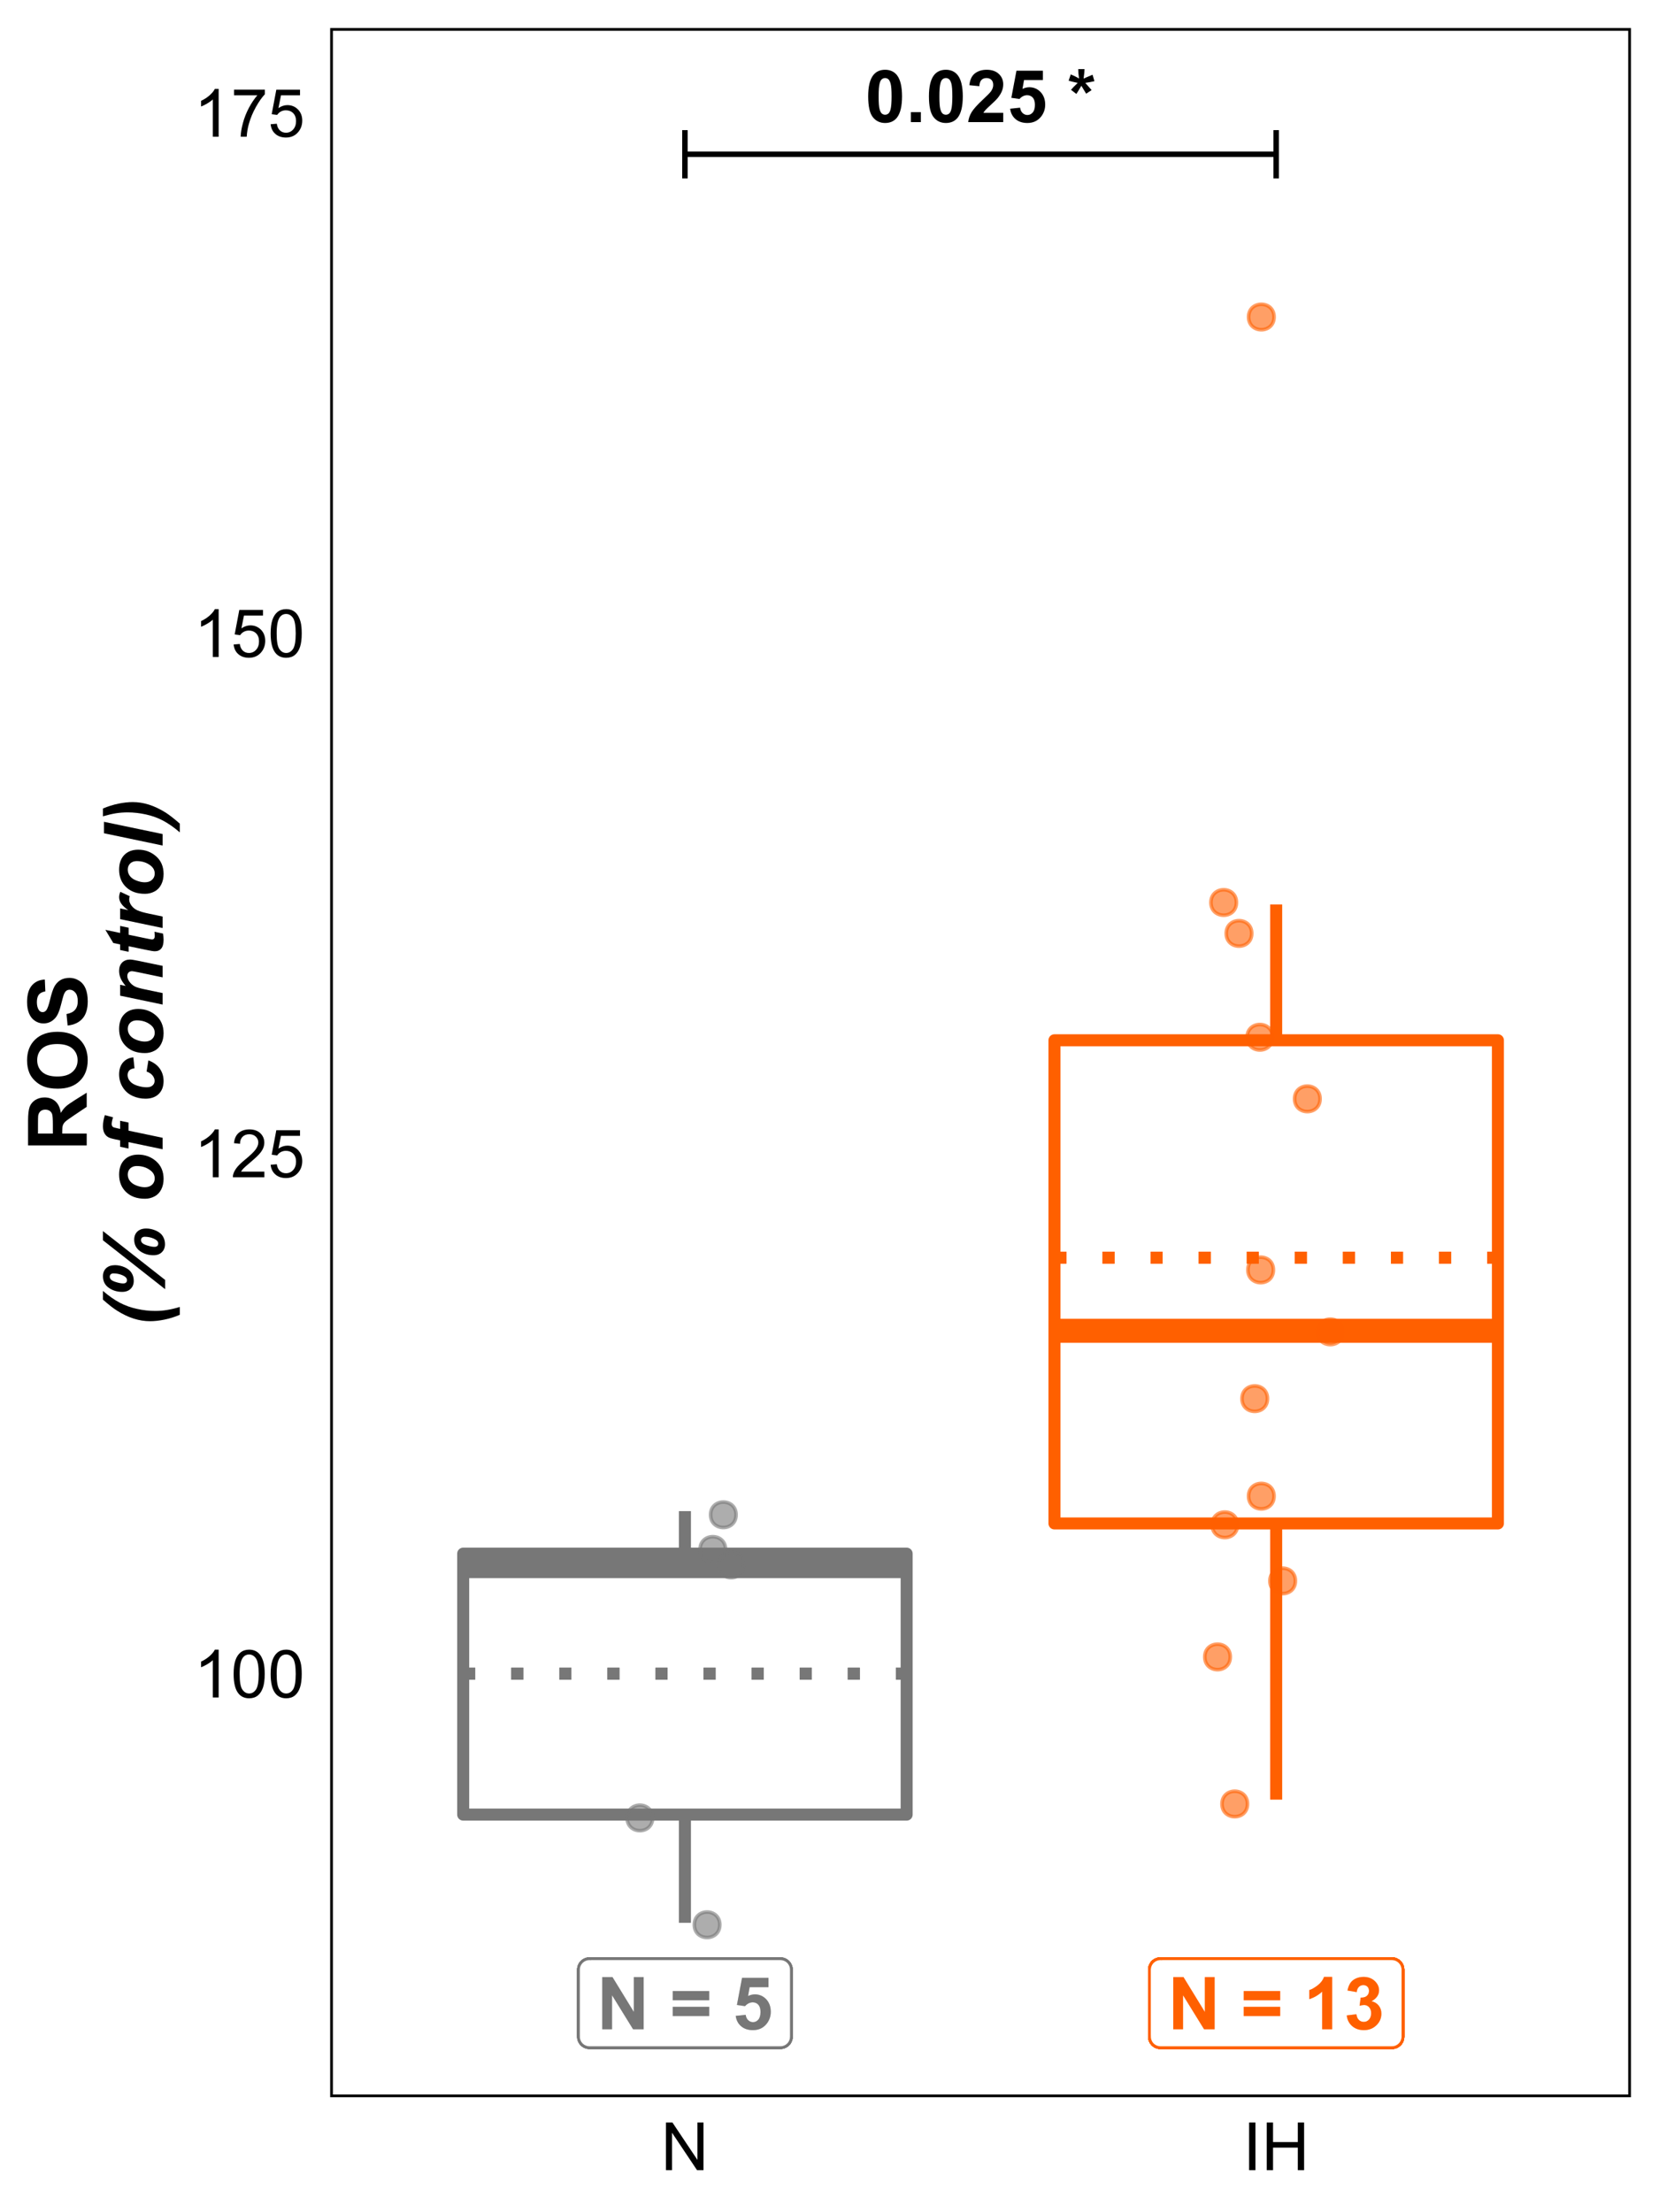 <?xml version="1.0" encoding="UTF-8"?>
<svg xmlns="http://www.w3.org/2000/svg" xmlns:xlink="http://www.w3.org/1999/xlink" width="324pt" height="432pt" viewBox="0 0 324 432" version="1.1">
<defs>
<g>
<symbol overflow="visible" id="glyph0-0">
<path style="stroke:none;" d="M 1.777 0 L 1.777 -8.891 L 8.891 -8.891 L 8.891 0 Z M 2 -0.223 L 8.668 -0.223 L 8.668 -8.668 L 2 -8.668 Z M 2 -0.223 "/>
</symbol>
<symbol overflow="visible" id="glyph0-1">
<path style="stroke:none;" d="M 3.902 -10.227 C 4.887 -10.223 5.656 -9.871 6.219 -9.168 C 6.875 -8.332 7.207 -6.949 7.211 -5.023 C 7.207 -3.094 6.875 -1.711 6.211 -0.867 C 5.656 -0.176 4.887 0.168 3.902 0.172 C 2.91 0.168 2.109 -0.207 1.508 -0.969 C 0.898 -1.727 0.598 -3.086 0.598 -5.043 C 0.598 -6.957 0.93 -8.336 1.598 -9.184 C 2.148 -9.875 2.918 -10.223 3.902 -10.227 Z M 3.902 -8.605 C 3.668 -8.602 3.457 -8.527 3.27 -8.379 C 3.082 -8.23 2.938 -7.961 2.84 -7.57 C 2.703 -7.066 2.637 -6.215 2.641 -5.023 C 2.637 -3.824 2.695 -3.004 2.82 -2.559 C 2.938 -2.109 3.09 -1.812 3.273 -1.668 C 3.457 -1.516 3.668 -1.441 3.902 -1.445 C 4.137 -1.441 4.348 -1.516 4.535 -1.668 C 4.719 -1.816 4.859 -2.086 4.965 -2.48 C 5.098 -2.977 5.168 -3.824 5.168 -5.023 C 5.168 -6.215 5.105 -7.035 4.988 -7.484 C 4.863 -7.93 4.711 -8.23 4.531 -8.379 C 4.344 -8.527 4.137 -8.602 3.902 -8.605 Z M 3.902 -8.605 "/>
</symbol>
<symbol overflow="visible" id="glyph0-2">
<path style="stroke:none;" d="M 1.02 0 L 1.02 -1.953 L 2.973 -1.953 L 2.973 0 Z M 1.02 0 "/>
</symbol>
<symbol overflow="visible" id="glyph0-3">
<path style="stroke:none;" d="M 7.195 -1.812 L 7.195 0 L 0.355 0 C 0.426 -0.684 0.648 -1.332 1.02 -1.945 C 1.391 -2.559 2.121 -3.371 3.215 -4.391 C 4.094 -5.207 4.633 -5.766 4.836 -6.059 C 5.102 -6.457 5.238 -6.855 5.238 -7.254 C 5.238 -7.688 5.121 -8.02 4.887 -8.254 C 4.652 -8.484 4.328 -8.602 3.918 -8.605 C 3.508 -8.602 3.184 -8.48 2.945 -8.238 C 2.703 -7.992 2.562 -7.582 2.527 -7.016 L 0.582 -7.211 C 0.695 -8.281 1.059 -9.051 1.672 -9.523 C 2.281 -9.988 3.047 -10.223 3.965 -10.227 C 4.969 -10.223 5.758 -9.953 6.332 -9.414 C 6.906 -8.871 7.195 -8.195 7.195 -7.391 C 7.195 -6.93 7.113 -6.496 6.949 -6.082 C 6.785 -5.668 6.523 -5.23 6.168 -4.777 C 5.93 -4.473 5.504 -4.043 4.887 -3.48 C 4.27 -2.914 3.879 -2.539 3.719 -2.355 C 3.551 -2.168 3.418 -1.984 3.32 -1.812 Z M 7.195 -1.812 "/>
</symbol>
<symbol overflow="visible" id="glyph0-4">
<path style="stroke:none;" d="M 0.633 -2.617 L 2.578 -2.82 C 2.633 -2.375 2.797 -2.027 3.07 -1.773 C 3.344 -1.516 3.656 -1.387 4.016 -1.391 C 4.418 -1.387 4.762 -1.555 5.047 -1.887 C 5.328 -2.215 5.473 -2.711 5.473 -3.383 C 5.473 -4.004 5.332 -4.473 5.051 -4.789 C 4.77 -5.098 4.406 -5.254 3.961 -5.258 C 3.398 -5.254 2.895 -5.008 2.453 -4.516 L 0.867 -4.746 L 1.867 -10.043 L 7.031 -10.043 L 7.031 -8.219 L 3.348 -8.219 L 3.043 -6.488 C 3.473 -6.703 3.918 -6.812 4.375 -6.816 C 5.238 -6.812 5.973 -6.5 6.578 -5.871 C 7.176 -5.238 7.477 -4.418 7.48 -3.418 C 7.477 -2.574 7.234 -1.828 6.754 -1.176 C 6.086 -0.277 5.168 0.168 3.996 0.172 C 3.055 0.168 2.285 -0.078 1.695 -0.582 C 1.098 -1.082 0.746 -1.762 0.633 -2.617 Z M 0.633 -2.617 "/>
</symbol>
<symbol overflow="visible" id="glyph0-5">
<path style="stroke:none;" d=""/>
</symbol>
<symbol overflow="visible" id="glyph0-6">
<path style="stroke:none;" d="M 1.703 -5.5 L 0.652 -6.312 C 0.98 -6.688 1.328 -7.047 1.695 -7.391 C 1.836 -7.523 1.926 -7.613 1.965 -7.656 C 1.848 -7.672 1.52 -7.746 0.973 -7.883 C 0.578 -7.977 0.316 -8.051 0.195 -8.098 L 0.605 -9.32 C 1.207 -9.074 1.75 -8.805 2.23 -8.508 C 2.117 -9.262 2.062 -9.875 2.062 -10.355 L 3.301 -10.355 C 3.297 -10.016 3.234 -9.398 3.113 -8.496 C 3.199 -8.531 3.398 -8.621 3.711 -8.766 C 4.125 -8.953 4.512 -9.113 4.863 -9.254 L 5.23 -7.996 C 4.715 -7.875 4.121 -7.762 3.445 -7.656 L 4.277 -6.719 C 4.441 -6.527 4.574 -6.371 4.676 -6.25 L 3.613 -5.551 L 2.676 -7.098 C 2.391 -6.594 2.066 -6.062 1.703 -5.5 Z M 1.703 -5.5 "/>
</symbol>
<symbol overflow="visible" id="glyph0-7">
<path style="stroke:none;" d="M 1.055 0 L 1.055 -10.184 L 3.055 -10.184 L 7.223 -3.383 L 7.223 -10.184 L 9.133 -10.184 L 9.133 0 L 7.07 0 L 2.965 -6.641 L 2.965 0 Z M 1.055 0 "/>
</symbol>
<symbol overflow="visible" id="glyph0-8">
<path style="stroke:none;" d="M 0.59 -5.668 L 0.59 -7.461 L 7.711 -7.461 L 7.711 -5.668 Z M 0.59 -2.586 L 0.59 -4.383 L 7.711 -4.383 L 7.711 -2.586 Z M 0.59 -2.586 "/>
</symbol>
<symbol overflow="visible" id="glyph0-9">
<path style="stroke:none;" d="M 5.598 0 L 3.648 0 L 3.648 -7.355 C 2.934 -6.684 2.094 -6.191 1.125 -5.875 L 1.125 -7.648 C 1.633 -7.812 2.184 -8.129 2.785 -8.594 C 3.379 -9.059 3.789 -9.602 4.016 -10.227 L 5.598 -10.227 Z M 5.598 0 "/>
</symbol>
<symbol overflow="visible" id="glyph0-10">
<path style="stroke:none;" d="M 0.535 -2.703 L 2.426 -2.93 C 2.484 -2.445 2.645 -2.074 2.91 -1.824 C 3.172 -1.566 3.492 -1.441 3.871 -1.445 C 4.27 -1.441 4.609 -1.594 4.887 -1.902 C 5.16 -2.207 5.297 -2.621 5.301 -3.141 C 5.297 -3.629 5.164 -4.016 4.902 -4.305 C 4.637 -4.59 4.316 -4.734 3.938 -4.738 C 3.688 -4.734 3.387 -4.684 3.043 -4.59 L 3.258 -6.184 C 3.785 -6.164 4.188 -6.277 4.465 -6.523 C 4.742 -6.766 4.879 -7.09 4.883 -7.496 C 4.879 -7.832 4.777 -8.105 4.578 -8.312 C 4.371 -8.516 4.102 -8.617 3.766 -8.621 C 3.43 -8.617 3.145 -8.504 2.91 -8.273 C 2.672 -8.039 2.527 -7.699 2.48 -7.258 L 0.68 -7.566 C 0.805 -8.176 0.992 -8.668 1.246 -9.039 C 1.496 -9.406 1.848 -9.695 2.301 -9.91 C 2.75 -10.117 3.258 -10.223 3.82 -10.227 C 4.777 -10.223 5.543 -9.918 6.125 -9.309 C 6.602 -8.805 6.844 -8.238 6.844 -7.613 C 6.844 -6.715 6.352 -6.004 5.375 -5.473 C 5.953 -5.348 6.422 -5.066 6.773 -4.633 C 7.125 -4.195 7.301 -3.668 7.301 -3.055 C 7.301 -2.156 6.973 -1.395 6.32 -0.77 C 5.668 -0.141 4.855 0.168 3.883 0.172 C 2.957 0.168 2.191 -0.094 1.59 -0.621 C 0.98 -1.152 0.629 -1.844 0.535 -2.703 Z M 0.535 -2.703 "/>
</symbol>
<symbol overflow="visible" id="glyph1-0">
<path style="stroke:none;" d="M 1.625 0 L 1.625 -8.125 L 8.125 -8.125 L 8.125 0 Z M 1.828 -0.203 L 7.922 -0.203 L 7.922 -7.922 L 1.828 -7.922 Z M 1.828 -0.203 "/>
</symbol>
<symbol overflow="visible" id="glyph1-1">
<path style="stroke:none;" d="M 4.844 0 L 3.699 0 L 3.699 -7.281 C 3.422 -7.016 3.062 -6.754 2.617 -6.492 C 2.168 -6.23 1.766 -6.031 1.414 -5.902 L 1.414 -7.008 C 2.051 -7.305 2.609 -7.668 3.09 -8.098 C 3.566 -8.527 3.906 -8.941 4.105 -9.344 L 4.844 -9.344 Z M 4.844 0 "/>
</symbol>
<symbol overflow="visible" id="glyph1-2">
<path style="stroke:none;" d="M 0.539 -4.59 C 0.539 -5.684 0.652 -6.57 0.879 -7.242 C 1.105 -7.914 1.441 -8.43 1.887 -8.797 C 2.332 -9.156 2.895 -9.34 3.574 -9.344 C 4.074 -9.34 4.512 -9.238 4.887 -9.043 C 5.262 -8.84 5.57 -8.551 5.82 -8.172 C 6.062 -7.793 6.258 -7.332 6.398 -6.789 C 6.539 -6.242 6.609 -5.508 6.609 -4.59 C 6.609 -3.496 6.496 -2.617 6.27 -1.945 C 6.043 -1.273 5.707 -0.754 5.262 -0.387 C 4.816 -0.023 4.254 0.156 3.574 0.16 C 2.676 0.156 1.969 -0.16 1.461 -0.805 C 0.844 -1.578 0.539 -2.84 0.539 -4.59 Z M 1.715 -4.59 C 1.711 -3.059 1.891 -2.043 2.25 -1.539 C 2.605 -1.031 3.047 -0.777 3.574 -0.781 C 4.098 -0.777 4.535 -1.031 4.895 -1.543 C 5.25 -2.047 5.43 -3.062 5.434 -4.59 C 5.43 -6.117 5.25 -7.137 4.895 -7.641 C 4.535 -8.145 4.094 -8.395 3.562 -8.398 C 3.035 -8.395 2.613 -8.172 2.305 -7.73 C 1.906 -7.16 1.711 -6.113 1.715 -4.59 Z M 1.715 -4.59 "/>
</symbol>
<symbol overflow="visible" id="glyph1-3">
<path style="stroke:none;" d="M 6.543 -1.098 L 6.543 0 L 0.395 0 C 0.383 -0.273 0.43 -0.535 0.527 -0.793 C 0.684 -1.207 0.934 -1.621 1.277 -2.031 C 1.621 -2.434 2.117 -2.902 2.773 -3.441 C 3.781 -4.266 4.465 -4.922 4.824 -5.41 C 5.176 -5.891 5.355 -6.352 5.359 -6.785 C 5.355 -7.238 5.191 -7.617 4.871 -7.93 C 4.543 -8.238 4.121 -8.395 3.605 -8.398 C 3.051 -8.395 2.613 -8.23 2.285 -7.902 C 1.953 -7.57 1.785 -7.113 1.785 -6.531 L 0.609 -6.652 C 0.688 -7.523 0.988 -8.191 1.516 -8.652 C 2.039 -9.109 2.746 -9.34 3.633 -9.344 C 4.523 -9.34 5.227 -9.094 5.75 -8.602 C 6.266 -8.105 6.527 -7.492 6.531 -6.762 C 6.527 -6.387 6.449 -6.02 6.301 -5.66 C 6.145 -5.301 5.895 -4.922 5.543 -4.523 C 5.191 -4.125 4.602 -3.578 3.781 -2.887 C 3.094 -2.309 2.656 -1.918 2.461 -1.715 C 2.266 -1.508 2.105 -1.301 1.98 -1.098 Z M 6.543 -1.098 "/>
</symbol>
<symbol overflow="visible" id="glyph1-4">
<path style="stroke:none;" d="M 0.539 -2.438 L 1.738 -2.539 C 1.824 -1.953 2.031 -1.516 2.355 -1.223 C 2.68 -0.926 3.07 -0.777 3.531 -0.781 C 4.078 -0.777 4.543 -0.984 4.926 -1.402 C 5.305 -1.812 5.496 -2.363 5.496 -3.055 C 5.496 -3.703 5.312 -4.219 4.945 -4.594 C 4.578 -4.969 4.098 -5.156 3.512 -5.16 C 3.137 -5.156 2.805 -5.074 2.512 -4.91 C 2.215 -4.742 1.984 -4.523 1.816 -4.258 L 0.742 -4.398 L 1.645 -9.18 L 6.273 -9.18 L 6.273 -8.086 L 2.559 -8.086 L 2.055 -5.586 C 2.613 -5.973 3.199 -6.168 3.816 -6.172 C 4.625 -6.168 5.312 -5.887 5.871 -5.324 C 6.43 -4.758 6.707 -4.035 6.711 -3.156 C 6.707 -2.309 6.461 -1.582 5.973 -0.973 C 5.371 -0.219 4.559 0.156 3.531 0.16 C 2.68 0.156 1.988 -0.078 1.453 -0.551 C 0.918 -1.023 0.613 -1.652 0.539 -2.438 Z M 0.539 -2.438 "/>
</symbol>
<symbol overflow="visible" id="glyph1-5">
<path style="stroke:none;" d="M 0.617 -8.086 L 0.617 -9.184 L 6.641 -9.184 L 6.641 -8.297 C 6.043 -7.664 5.457 -6.824 4.875 -5.781 C 4.293 -4.734 3.844 -3.66 3.531 -2.559 C 3.301 -1.777 3.152 -0.926 3.09 0 L 1.918 0 C 1.926 -0.73 2.07 -1.613 2.348 -2.652 C 2.621 -3.688 3.016 -4.688 3.531 -5.652 C 4.043 -6.613 4.59 -7.426 5.172 -8.086 Z M 0.617 -8.086 "/>
</symbol>
<symbol overflow="visible" id="glyph1-6">
<path style="stroke:none;" d="M 0.992 0 L 0.992 -9.305 L 2.254 -9.305 L 7.141 -2 L 7.141 -9.305 L 8.32 -9.305 L 8.32 0 L 7.059 0 L 2.172 -7.312 L 2.172 0 Z M 0.992 0 "/>
</symbol>
<symbol overflow="visible" id="glyph1-7">
<path style="stroke:none;" d="M 1.211 0 L 1.211 -9.305 L 2.445 -9.305 L 2.445 0 Z M 1.211 0 "/>
</symbol>
<symbol overflow="visible" id="glyph1-8">
<path style="stroke:none;" d="M 1.039 0 L 1.039 -9.305 L 2.273 -9.305 L 2.273 -5.484 L 7.109 -5.484 L 7.109 -9.305 L 8.34 -9.305 L 8.34 0 L 7.109 0 L 7.109 -4.387 L 2.273 -4.387 L 2.273 0 Z M 1.039 0 "/>
</symbol>
<symbol overflow="visible" id="glyph2-0">
<path style="stroke:none;" d="M 0 -2 L -10 -2 L -10 -10 L 0 -10 Z M -0.25 -2.25 L -0.25 -9.75 L -9.75 -9.75 L -9.75 -2.25 Z M -0.25 -2.25 "/>
</symbol>
<symbol overflow="visible" id="glyph2-1">
<path style="stroke:none;" d="M 0 -1.172 L -11.453 -1.172 L -11.453 -6.039 C -11.449 -7.262 -11.348 -8.152 -11.145 -8.707 C -10.938 -9.262 -10.57 -9.703 -10.047 -10.039 C -9.52 -10.367 -8.918 -10.535 -8.242 -10.539 C -7.379 -10.535 -6.668 -10.281 -6.113 -9.781 C -5.551 -9.273 -5.199 -8.52 -5.055 -7.516 C -4.762 -8.012 -4.441 -8.426 -4.094 -8.754 C -3.742 -9.078 -3.121 -9.516 -2.234 -10.07 L 0 -11.469 L 0 -8.703 L -2.492 -7.031 C -3.379 -6.438 -3.941 -6.031 -4.176 -5.812 C -4.406 -5.594 -4.566 -5.359 -4.652 -5.117 C -4.738 -4.867 -4.781 -4.48 -4.781 -3.953 L -4.781 -3.484 L 0 -3.484 Z M -6.609 -3.484 L -6.609 -5.195 C -6.609 -6.301 -6.656 -6.992 -6.75 -7.273 C -6.844 -7.547 -7.004 -7.766 -7.234 -7.922 C -7.461 -8.078 -7.746 -8.156 -8.094 -8.156 C -8.477 -8.156 -8.789 -8.051 -9.027 -7.848 C -9.262 -7.637 -9.41 -7.348 -9.477 -6.977 C -9.5 -6.785 -9.516 -6.223 -9.516 -5.289 L -9.516 -3.484 Z M -6.609 -3.484 "/>
</symbol>
<symbol overflow="visible" id="glyph2-2">
<path style="stroke:none;" d="M -5.656 -0.695 C -6.82 -0.691 -7.801 -0.867 -8.594 -1.219 C -9.176 -1.477 -9.699 -1.832 -10.164 -2.285 C -10.625 -2.734 -10.969 -3.227 -11.195 -3.766 C -11.496 -4.477 -11.648 -5.301 -11.648 -6.234 C -11.648 -7.922 -11.125 -9.27 -10.078 -10.285 C -9.031 -11.293 -7.574 -11.801 -5.711 -11.805 C -3.859 -11.801 -2.414 -11.297 -1.371 -10.297 C -0.328 -9.289 0.191 -7.945 0.195 -6.266 C 0.191 -4.559 -0.324 -3.207 -1.363 -2.203 C -2.398 -1.195 -3.828 -0.691 -5.656 -0.695 Z M -5.734 -3.078 C -4.434 -3.074 -3.449 -3.375 -2.785 -3.977 C -2.113 -4.574 -1.781 -5.336 -1.781 -6.258 C -1.781 -7.18 -2.113 -7.934 -2.777 -8.527 C -3.441 -9.113 -4.438 -9.41 -5.766 -9.414 C -7.078 -9.41 -8.055 -9.121 -8.703 -8.551 C -9.344 -7.973 -9.668 -7.211 -9.672 -6.258 C -9.668 -5.305 -9.34 -4.535 -8.691 -3.953 C -8.035 -3.367 -7.051 -3.074 -5.734 -3.078 Z M -5.734 -3.078 "/>
</symbol>
<symbol overflow="visible" id="glyph2-3">
<path style="stroke:none;" d="M -3.727 -0.578 L -3.945 -2.828 C -3.188 -2.961 -2.633 -3.234 -2.281 -3.652 C -1.922 -4.062 -1.746 -4.621 -1.75 -5.328 C -1.746 -6.07 -1.902 -6.633 -2.223 -7.012 C -2.535 -7.387 -2.906 -7.574 -3.328 -7.578 C -3.598 -7.574 -3.828 -7.496 -4.02 -7.34 C -4.207 -7.18 -4.371 -6.902 -4.516 -6.508 C -4.605 -6.234 -4.773 -5.617 -5.016 -4.656 C -5.32 -3.414 -5.695 -2.543 -6.148 -2.047 C -6.773 -1.34 -7.543 -0.988 -8.453 -0.992 C -9.035 -0.988 -9.582 -1.156 -10.09 -1.488 C -10.598 -1.816 -10.984 -2.293 -11.25 -2.918 C -11.516 -3.539 -11.648 -4.289 -11.648 -5.172 C -11.648 -6.605 -11.332 -7.688 -10.703 -8.418 C -10.07 -9.141 -9.23 -9.523 -8.18 -9.562 L -8.078 -7.25 C -8.664 -7.148 -9.086 -6.938 -9.348 -6.613 C -9.602 -6.285 -9.73 -5.797 -9.734 -5.148 C -9.73 -4.473 -9.594 -3.945 -9.32 -3.57 C -9.141 -3.32 -8.902 -3.199 -8.609 -3.203 C -8.336 -3.199 -8.105 -3.312 -7.914 -3.547 C -7.668 -3.836 -7.414 -4.547 -7.148 -5.672 C -6.883 -6.797 -6.605 -7.629 -6.324 -8.168 C -6.035 -8.707 -5.648 -9.129 -5.16 -9.434 C -4.664 -9.738 -4.055 -9.891 -3.336 -9.891 C -2.676 -9.891 -2.062 -9.707 -1.492 -9.344 C -0.918 -8.977 -0.492 -8.461 -0.215 -7.797 C 0.062 -7.129 0.199 -6.297 0.203 -5.305 C 0.199 -3.852 -0.133 -2.742 -0.801 -1.969 C -1.469 -1.191 -2.445 -0.727 -3.727 -0.578 Z M -3.727 -0.578 "/>
</symbol>
<symbol overflow="visible" id="glyph3-0">
<path style="stroke:none;" d="M 0 -2 L -10 -2 L -10 -10 L 0 -10 Z M -0.25 -2.25 L -0.25 -9.75 L -9.75 -9.75 L -9.75 -2.25 Z M -0.25 -2.25 "/>
</symbol>
<symbol overflow="visible" id="glyph3-1">
<path style="stroke:none;" d="M 3.367 -3.836 L 3.367 -2.312 C 2.371 -1.883 1.363 -1.566 0.348 -1.363 C -0.672 -1.156 -1.602 -1.055 -2.453 -1.055 C -3.512 -1.055 -4.578 -1.223 -5.652 -1.566 C -6.719 -1.902 -7.809 -2.426 -8.922 -3.133 C -9.629 -3.574 -10.539 -4.285 -11.648 -5.266 L -11.648 -6.969 C -10.48 -5.969 -9.383 -5.203 -8.359 -4.668 C -7.332 -4.125 -6.215 -3.723 -5.008 -3.461 C -3.797 -3.191 -2.613 -3.059 -1.461 -3.062 C -0.676 -3.059 0.082 -3.117 0.82 -3.238 C 1.559 -3.352 2.406 -3.551 3.367 -3.836 Z M 3.367 -3.836 "/>
</symbol>
<symbol overflow="visible" id="glyph3-2">
<path style="stroke:none;" d="M -7.898 -1.453 C -8.891 -1.453 -9.762 -1.719 -10.52 -2.258 C -11.27 -2.789 -11.648 -3.539 -11.648 -4.508 C -11.648 -5.16 -11.438 -5.688 -11.023 -6.082 C -10.602 -6.473 -10.023 -6.668 -9.281 -6.672 C -8.664 -6.668 -8.047 -6.535 -7.43 -6.27 C -6.809 -6 -6.352 -5.633 -6.066 -5.172 C -5.773 -4.707 -5.629 -4.188 -5.633 -3.617 C -5.629 -2.969 -5.832 -2.449 -6.242 -2.051 C -6.645 -1.652 -7.199 -1.453 -7.898 -1.453 Z M -7.719 -3.102 C -7.449 -3.098 -7.258 -3.156 -7.137 -3.273 C -7.012 -3.387 -6.949 -3.543 -6.953 -3.742 C -6.949 -4.113 -7.23 -4.426 -7.801 -4.684 C -8.363 -4.934 -8.961 -5.062 -9.594 -5.062 C -9.82 -5.062 -10 -5 -10.129 -4.883 C -10.254 -4.758 -10.316 -4.602 -10.32 -4.414 C -10.316 -4.191 -10.227 -3.996 -10.051 -3.824 C -9.867 -3.648 -9.516 -3.484 -8.996 -3.332 C -8.469 -3.176 -8.043 -3.098 -7.719 -3.102 Z M 0.492 -3.789 L 0.492 -1.984 L -11.648 -11.531 L -11.648 -13.328 Z M -1.789 -8.609 C -2.781 -8.605 -3.656 -8.875 -4.414 -9.414 C -5.164 -9.949 -5.543 -10.699 -5.547 -11.664 C -5.543 -12.316 -5.336 -12.84 -4.922 -13.238 C -4.504 -13.629 -3.922 -13.828 -3.18 -13.828 C -2.562 -13.828 -1.945 -13.691 -1.324 -13.426 C -0.699 -13.152 -0.246 -12.789 0.039 -12.328 C 0.324 -11.863 0.469 -11.344 0.469 -10.773 C 0.469 -10.125 0.266 -9.602 -0.141 -9.207 C -0.547 -8.805 -1.094 -8.605 -1.789 -8.609 Z M -1.617 -10.25 C -1.352 -10.246 -1.156 -10.305 -1.035 -10.422 C -0.91 -10.535 -0.848 -10.695 -0.852 -10.898 C -0.848 -11.273 -1.129 -11.586 -1.695 -11.84 C -2.254 -12.09 -2.852 -12.215 -3.484 -12.219 C -3.715 -12.215 -3.895 -12.156 -4.027 -12.039 C -4.152 -11.918 -4.219 -11.762 -4.219 -11.57 C -4.219 -11.348 -4.129 -11.152 -3.949 -10.98 C -3.77 -10.805 -3.418 -10.637 -2.895 -10.484 C -2.371 -10.324 -1.945 -10.246 -1.617 -10.25 Z M -1.617 -10.25 "/>
</symbol>
<symbol overflow="visible" id="glyph3-3">
<path style="stroke:none;" d="M -3.445 -0.969 C -4.98 -0.965 -6.203 -1.398 -7.121 -2.27 C -8.031 -3.133 -8.488 -4.273 -8.492 -5.688 C -8.488 -6.91 -8.152 -7.867 -7.48 -8.555 C -6.805 -9.242 -5.898 -9.586 -4.758 -9.586 C -3.414 -9.586 -2.25 -9.156 -1.273 -8.297 C -0.293 -7.438 0.191 -6.285 0.195 -4.844 C 0.191 -4.059 0.039 -3.367 -0.273 -2.766 C -0.582 -2.16 -1.023 -1.707 -1.602 -1.414 C -2.172 -1.113 -2.789 -0.965 -3.445 -0.969 Z M -5.047 -7.359 C -5.574 -7.359 -6 -7.203 -6.324 -6.895 C -6.641 -6.582 -6.801 -6.184 -6.805 -5.695 C -6.801 -5.211 -6.652 -4.781 -6.355 -4.406 C -6.055 -4.031 -5.621 -3.738 -5.051 -3.531 C -4.48 -3.32 -3.953 -3.215 -3.477 -3.219 C -2.879 -3.215 -2.41 -3.379 -2.062 -3.703 C -1.711 -4.023 -1.535 -4.43 -1.539 -4.922 C -1.535 -5.535 -1.797 -6.051 -2.328 -6.469 C -3.07 -7.062 -3.977 -7.359 -5.047 -7.359 Z M -5.047 -7.359 "/>
</symbol>
<symbol overflow="visible" id="glyph3-4">
<path style="stroke:none;" d="M -8.297 -6.422 L -6.656 -6.078 L -6.656 -4.492 L 0 -3.102 L 0 -0.859 L -6.656 -2.25 L -6.656 -1 L -8.297 -1.344 L -8.297 -2.594 L -9.148 -2.773 C -9.844 -2.914 -10.316 -3.055 -10.562 -3.188 C -10.895 -3.363 -11.16 -3.625 -11.355 -3.98 C -11.551 -4.328 -11.648 -4.789 -11.648 -5.359 C -11.648 -6.043 -11.523 -6.766 -11.273 -7.531 L -9.672 -7.094 C -9.852 -6.555 -9.941 -6.121 -9.945 -5.789 C -9.941 -5.531 -9.863 -5.34 -9.703 -5.219 C -9.598 -5.133 -9.324 -5.047 -8.883 -4.961 L -8.297 -4.836 Z M -8.297 -6.422 "/>
</symbol>
<symbol overflow="visible" id="glyph3-5">
<path style="stroke:none;" d="M -3.125 -6.266 L -2.773 -8.445 C -1.801 -8.082 -1.066 -7.551 -0.562 -6.852 C -0.059 -6.145 0.191 -5.332 0.195 -4.406 C 0.191 -3.348 -0.121 -2.508 -0.75 -1.891 C -1.379 -1.27 -2.246 -0.961 -3.352 -0.961 C -4.25 -0.961 -5.102 -1.148 -5.906 -1.523 C -6.707 -1.898 -7.336 -2.461 -7.801 -3.219 C -8.258 -3.969 -8.488 -4.797 -8.492 -5.703 C -8.488 -6.68 -8.234 -7.461 -7.727 -8.047 C -7.215 -8.625 -6.543 -8.953 -5.711 -9.031 L -5.484 -6.898 C -5.945 -6.844 -6.285 -6.703 -6.508 -6.473 C -6.723 -6.238 -6.832 -5.934 -6.836 -5.562 C -6.832 -5.125 -6.672 -4.723 -6.352 -4.352 C -6.027 -3.973 -5.543 -3.684 -4.902 -3.488 C -4.258 -3.285 -3.656 -3.188 -3.094 -3.188 C -2.602 -3.188 -2.223 -3.305 -1.961 -3.547 C -1.691 -3.781 -1.559 -4.082 -1.562 -4.445 C -1.559 -4.801 -1.688 -5.148 -1.953 -5.484 C -2.211 -5.816 -2.602 -6.074 -3.125 -6.266 Z M -3.125 -6.266 "/>
</symbol>
<symbol overflow="visible" id="glyph3-6">
<path style="stroke:none;" d="M -8.297 -2.406 L -8.297 -4.531 L -7.219 -4.312 C -7.676 -4.844 -8 -5.34 -8.199 -5.801 C -8.391 -6.262 -8.488 -6.746 -8.492 -7.258 C -8.488 -7.938 -8.293 -8.477 -7.906 -8.871 C -7.512 -9.262 -6.996 -9.457 -6.352 -9.461 C -6.059 -9.457 -5.504 -9.371 -4.695 -9.203 L 0 -8.227 L 0 -5.984 L -4.711 -6.969 C -5.414 -7.109 -5.832 -7.184 -5.969 -7.188 C -6.254 -7.184 -6.48 -7.098 -6.645 -6.934 C -6.809 -6.762 -6.891 -6.527 -6.891 -6.227 C -6.891 -5.895 -6.75 -5.531 -6.477 -5.133 C -6.195 -4.73 -5.832 -4.414 -5.383 -4.188 C -5.059 -4.02 -4.398 -3.832 -3.406 -3.625 L 0 -2.914 L 0 -0.672 Z M -8.297 -2.406 "/>
</symbol>
<symbol overflow="visible" id="glyph3-7">
<path style="stroke:none;" d="M -6.633 -1.203 L -8.297 -1.547 L -8.297 -2.641 L -9.625 -2.914 L -11.172 -5.484 L -8.297 -4.883 L -8.297 -6.25 L -6.633 -5.906 L -6.633 -4.531 L -3.156 -3.805 C -2.523 -3.672 -2.164 -3.609 -2.078 -3.609 C -1.902 -3.609 -1.77 -3.664 -1.676 -3.773 C -1.578 -3.883 -1.527 -4.078 -1.531 -4.367 C -1.527 -4.461 -1.547 -4.711 -1.586 -5.109 L 0.078 -4.758 C 0.152 -4.371 0.191 -3.973 0.195 -3.57 C 0.191 -2.773 0.043 -2.199 -0.262 -1.844 C -0.562 -1.48 -0.984 -1.301 -1.531 -1.305 C -1.781 -1.301 -2.371 -1.398 -3.297 -1.594 L -6.633 -2.289 Z M -6.633 -1.203 "/>
</symbol>
<symbol overflow="visible" id="glyph3-8">
<path style="stroke:none;" d="M -8.297 -2.25 L -8.297 -4.344 L -6.688 -4.008 C -7.887 -4.789 -8.488 -5.633 -8.492 -6.547 C -8.488 -6.867 -8.41 -7.215 -8.25 -7.586 L -6.414 -6.727 C -6.484 -6.523 -6.52 -6.305 -6.523 -6.078 C -6.52 -5.688 -6.375 -5.297 -6.086 -4.902 C -5.793 -4.5 -5.402 -4.188 -4.918 -3.969 C -4.426 -3.742 -3.656 -3.523 -2.602 -3.305 L 0 -2.758 L 0 -0.516 Z M -8.297 -2.25 "/>
</symbol>
<symbol overflow="visible" id="glyph3-9">
<path style="stroke:none;" d="M 0 -0.625 L -11.453 -3.023 L -11.453 -5.258 L 0 -2.867 Z M 0 -0.625 "/>
</symbol>
<symbol overflow="visible" id="glyph3-10">
<path style="stroke:none;" d="M -11.648 -1.883 L -11.648 -3.406 C -10.656 -3.828 -9.648 -4.145 -8.633 -4.355 C -7.609 -4.559 -6.68 -4.664 -5.836 -4.664 C -4.773 -4.664 -3.707 -4.492 -2.637 -4.152 C -1.566 -3.809 -0.477 -3.285 0.641 -2.586 C 1.344 -2.133 2.254 -1.422 3.367 -0.453 L 3.367 1.25 C 2.199 0.258 1.105 -0.504 0.086 -1.043 C -0.934 -1.582 -2.047 -1.984 -3.262 -2.25 C -4.469 -2.516 -5.656 -2.648 -6.82 -2.648 C -7.605 -2.648 -8.367 -2.59 -9.105 -2.477 C -9.84 -2.359 -10.688 -2.16 -11.648 -1.883 Z M -11.648 -1.883 "/>
</symbol>
</g>
<clipPath id="clip1">
  <path d="M 64.48 5.48 L 318.52 5.48 L 318.52 409.547 L 64.48 409.547 Z M 64.48 5.48 "/>
</clipPath>
</defs>
<g id="surface441">
<rect x="0" y="0" width="324" height="432" style="fill:rgb(100%,100%,100%);fill-opacity:1;stroke:none;"/>
<path style="fill:none;stroke-width:2.347;stroke-linecap:butt;stroke-linejoin:round;stroke:rgb(46.667%,46.667%,46.667%);stroke-opacity:1;stroke-miterlimit:10;" d="M 133.766 303.395 L 133.766 295.094 "/>
<path style="fill:none;stroke-width:2.347;stroke-linecap:butt;stroke-linejoin:round;stroke:rgb(46.667%,46.667%,46.667%);stroke-opacity:1;stroke-miterlimit:10;" d="M 133.766 354.355 L 133.766 375.484 "/>
<path style="fill-rule:nonzero;fill:rgb(100%,100%,100%);fill-opacity:1;stroke-width:2.347;stroke-linecap:round;stroke-linejoin:round;stroke:rgb(46.667%,46.667%,46.667%);stroke-opacity:1;stroke-miterlimit:10;" d="M 90.461 303.395 L 90.461 354.355 L 177.066 354.355 L 177.066 303.395 Z M 90.461 303.395 "/>
<path style="fill:none;stroke-width:4.695;stroke-linecap:butt;stroke-linejoin:round;stroke:rgb(46.667%,46.667%,46.667%);stroke-opacity:1;stroke-miterlimit:10;" d="M 90.461 305.824 L 177.066 305.824 "/>
<path style="fill:none;stroke-width:2.347;stroke-linecap:butt;stroke-linejoin:round;stroke:rgb(100%,37.647%,0%);stroke-opacity:1;stroke-miterlimit:10;" d="M 249.238 203.145 L 249.238 176.617 "/>
<path style="fill:none;stroke-width:2.347;stroke-linecap:butt;stroke-linejoin:round;stroke:rgb(100%,37.647%,0%);stroke-opacity:1;stroke-miterlimit:10;" d="M 249.238 297.496 L 249.238 351.434 "/>
<path style="fill-rule:nonzero;fill:rgb(100%,100%,100%);fill-opacity:1;stroke-width:2.347;stroke-linecap:round;stroke-linejoin:round;stroke:rgb(100%,37.647%,0%);stroke-opacity:1;stroke-miterlimit:10;" d="M 205.934 203.145 L 205.934 297.496 L 292.539 297.496 L 292.539 203.145 Z M 205.934 203.145 "/>
<path style="fill:none;stroke-width:4.695;stroke-linecap:butt;stroke-linejoin:round;stroke:rgb(100%,37.647%,0%);stroke-opacity:1;stroke-miterlimit:10;" d="M 205.934 259.879 L 292.539 259.879 "/>
<path style="fill:none;stroke-width:2.347;stroke-linecap:butt;stroke-linejoin:round;stroke:rgb(46.667%,46.667%,46.667%);stroke-opacity:1;stroke-dasharray:2.347,7.042;stroke-miterlimit:10;" d="M 90.461 326.832 L 177.066 326.832 "/>
<path style="fill:none;stroke-width:2.347;stroke-linecap:butt;stroke-linejoin:round;stroke:rgb(46.667%,46.667%,46.667%);stroke-opacity:1;stroke-dasharray:2.347,7.042;stroke-miterlimit:10;" d="M 133.766 326.832 L 133.766 326.832 "/>
<path style="fill:none;stroke-width:2.347;stroke-linecap:butt;stroke-linejoin:round;stroke:rgb(46.667%,46.667%,46.667%);stroke-opacity:1;stroke-dasharray:2.347,7.042;stroke-miterlimit:10;" d="M 90.461 326.832 L 177.066 326.832 "/>
<path style="fill:none;stroke-width:2.347;stroke-linecap:butt;stroke-linejoin:round;stroke:rgb(100%,37.647%,0%);stroke-opacity:1;stroke-dasharray:2.347,7.042;stroke-miterlimit:10;" d="M 205.934 245.598 L 292.539 245.598 "/>
<path style="fill:none;stroke-width:2.347;stroke-linecap:butt;stroke-linejoin:round;stroke:rgb(100%,37.647%,0%);stroke-opacity:1;stroke-dasharray:2.347,7.042;stroke-miterlimit:10;" d="M 249.238 245.598 L 249.238 245.598 "/>
<path style="fill:none;stroke-width:2.347;stroke-linecap:butt;stroke-linejoin:round;stroke:rgb(100%,37.647%,0%);stroke-opacity:1;stroke-dasharray:2.347,7.042;stroke-miterlimit:10;" d="M 205.934 245.598 L 292.539 245.598 "/>
<path style="fill-rule:nonzero;fill:rgb(46.667%,46.667%,46.667%);fill-opacity:0.6;stroke-width:0.709;stroke-linecap:round;stroke-linejoin:round;stroke:rgb(46.667%,46.667%,46.667%);stroke-opacity:0.6;stroke-miterlimit:10;" d="M 141.699 302.57 C 141.699 305.887 136.723 305.887 136.723 302.57 C 136.723 299.254 141.699 299.254 141.699 302.57 "/>
<path style="fill-rule:nonzero;fill:rgb(46.667%,46.667%,46.667%);fill-opacity:0.6;stroke-width:0.709;stroke-linecap:round;stroke-linejoin:round;stroke:rgb(46.667%,46.667%,46.667%);stroke-opacity:0.6;stroke-miterlimit:10;" d="M 140.578 375.867 C 140.578 379.184 135.602 379.184 135.602 375.867 C 135.602 372.551 140.578 372.551 140.578 375.867 "/>
<path style="fill-rule:nonzero;fill:rgb(46.667%,46.667%,46.667%);fill-opacity:0.6;stroke-width:0.709;stroke-linecap:round;stroke-linejoin:round;stroke:rgb(46.667%,46.667%,46.667%);stroke-opacity:0.6;stroke-miterlimit:10;" d="M 127.453 355 C 127.453 358.32 122.477 358.32 122.477 355 C 122.477 351.684 127.453 351.684 127.453 355 "/>
<path style="fill-rule:nonzero;fill:rgb(46.667%,46.667%,46.667%);fill-opacity:0.6;stroke-width:0.709;stroke-linecap:round;stroke-linejoin:round;stroke:rgb(46.667%,46.667%,46.667%);stroke-opacity:0.6;stroke-miterlimit:10;" d="M 143.754 295.805 C 143.754 299.121 138.777 299.121 138.777 295.805 C 138.777 292.488 143.754 292.488 143.754 295.805 "/>
<path style="fill-rule:nonzero;fill:rgb(46.667%,46.667%,46.667%);fill-opacity:0.6;stroke-width:0.709;stroke-linecap:round;stroke-linejoin:round;stroke:rgb(46.667%,46.667%,46.667%);stroke-opacity:0.6;stroke-miterlimit:10;" d="M 145.273 305.602 C 145.273 308.918 140.297 308.918 140.297 305.602 C 140.297 302.281 145.273 302.281 145.273 305.602 "/>
<path style="fill-rule:nonzero;fill:rgb(100%,37.647%,0%);fill-opacity:0.6;stroke-width:0.709;stroke-linecap:round;stroke-linejoin:round;stroke:rgb(100%,37.647%,0%);stroke-opacity:0.6;stroke-miterlimit:10;" d="M 240.27 323.562 C 240.27 326.879 235.293 326.879 235.293 323.562 C 235.293 320.242 240.27 320.242 240.27 323.562 "/>
<path style="fill-rule:nonzero;fill:rgb(100%,37.647%,0%);fill-opacity:0.6;stroke-width:0.709;stroke-linecap:round;stroke-linejoin:round;stroke:rgb(100%,37.647%,0%);stroke-opacity:0.6;stroke-miterlimit:10;" d="M 247.535 273.129 C 247.535 276.445 242.559 276.445 242.559 273.129 C 242.559 269.809 247.535 269.809 247.535 273.129 "/>
<path style="fill-rule:nonzero;fill:rgb(100%,37.647%,0%);fill-opacity:0.6;stroke-width:0.709;stroke-linecap:round;stroke-linejoin:round;stroke:rgb(100%,37.647%,0%);stroke-opacity:0.6;stroke-miterlimit:10;" d="M 243.633 352.273 C 243.633 355.594 238.656 355.594 238.656 352.273 C 238.656 348.957 243.633 348.957 243.633 352.273 "/>
<path style="fill-rule:nonzero;fill:rgb(100%,37.647%,0%);fill-opacity:0.6;stroke-width:0.709;stroke-linecap:round;stroke-linejoin:round;stroke:rgb(100%,37.647%,0%);stroke-opacity:0.6;stroke-miterlimit:10;" d="M 241.695 297.762 C 241.695 301.082 236.719 301.082 236.719 297.762 C 236.719 294.445 241.695 294.445 241.695 297.762 "/>
<path style="fill-rule:nonzero;fill:rgb(100%,37.647%,0%);fill-opacity:0.6;stroke-width:0.709;stroke-linecap:round;stroke-linejoin:round;stroke:rgb(100%,37.647%,0%);stroke-opacity:0.6;stroke-miterlimit:10;" d="M 241.469 176.238 C 241.469 179.559 236.492 179.559 236.492 176.238 C 236.492 172.922 241.469 172.922 241.469 176.238 "/>
<path style="fill-rule:nonzero;fill:rgb(100%,37.647%,0%);fill-opacity:0.6;stroke-width:0.709;stroke-linecap:round;stroke-linejoin:round;stroke:rgb(100%,37.647%,0%);stroke-opacity:0.6;stroke-miterlimit:10;" d="M 252.988 308.719 C 252.988 312.039 248.012 312.039 248.012 308.719 C 248.012 305.402 252.988 305.402 252.988 308.719 "/>
<path style="fill-rule:nonzero;fill:rgb(100%,37.647%,0%);fill-opacity:0.6;stroke-width:0.709;stroke-linecap:round;stroke-linejoin:round;stroke:rgb(100%,37.647%,0%);stroke-opacity:0.6;stroke-miterlimit:10;" d="M 248.82 292.168 C 248.82 295.484 243.844 295.484 243.844 292.168 C 243.844 288.852 248.82 288.852 248.82 292.168 "/>
<path style="fill-rule:nonzero;fill:rgb(100%,37.647%,0%);fill-opacity:0.6;stroke-width:0.709;stroke-linecap:round;stroke-linejoin:round;stroke:rgb(100%,37.647%,0%);stroke-opacity:0.6;stroke-miterlimit:10;" d="M 248.691 247.984 C 248.691 251.305 243.715 251.305 243.715 247.984 C 243.715 244.668 248.691 244.668 248.691 247.984 "/>
<path style="fill-rule:nonzero;fill:rgb(100%,37.647%,0%);fill-opacity:0.6;stroke-width:0.709;stroke-linecap:round;stroke-linejoin:round;stroke:rgb(100%,37.647%,0%);stroke-opacity:0.6;stroke-miterlimit:10;" d="M 257.809 214.582 C 257.809 217.902 252.832 217.902 252.832 214.582 C 252.832 211.266 257.809 211.266 257.809 214.582 "/>
<path style="fill-rule:nonzero;fill:rgb(100%,37.647%,0%);fill-opacity:0.6;stroke-width:0.709;stroke-linecap:round;stroke-linejoin:round;stroke:rgb(100%,37.647%,0%);stroke-opacity:0.6;stroke-miterlimit:10;" d="M 248.539 202.551 C 248.539 205.871 243.562 205.871 243.562 202.551 C 243.562 199.234 248.539 199.234 248.539 202.551 "/>
<path style="fill-rule:nonzero;fill:rgb(100%,37.647%,0%);fill-opacity:0.6;stroke-width:0.709;stroke-linecap:round;stroke-linejoin:round;stroke:rgb(100%,37.647%,0%);stroke-opacity:0.6;stroke-miterlimit:10;" d="M 244.461 182.277 C 244.461 185.594 239.484 185.594 239.484 182.277 C 239.484 178.957 244.461 178.957 244.461 182.277 "/>
<path style="fill-rule:nonzero;fill:rgb(100%,37.647%,0%);fill-opacity:0.6;stroke-width:0.709;stroke-linecap:round;stroke-linejoin:round;stroke:rgb(100%,37.647%,0%);stroke-opacity:0.6;stroke-miterlimit:10;" d="M 248.824 61.902 C 248.824 65.219 243.848 65.219 243.848 61.902 C 243.848 58.586 248.824 58.586 248.824 61.902 "/>
<path style="fill-rule:nonzero;fill:rgb(100%,37.647%,0%);fill-opacity:0.6;stroke-width:0.709;stroke-linecap:round;stroke-linejoin:round;stroke:rgb(100%,37.647%,0%);stroke-opacity:0.6;stroke-miterlimit:10;" d="M 262.293 260.086 C 262.293 263.402 257.316 263.402 257.316 260.086 C 257.316 256.77 262.293 256.77 262.293 260.086 "/>
<path style="fill:none;stroke-width:1.067;stroke-linecap:butt;stroke-linejoin:round;stroke:rgb(0%,0%,0%);stroke-opacity:1;stroke-miterlimit:10;" d="M 249.238 34.836 L 249.238 25.414 "/>
<path style="fill:none;stroke-width:1.067;stroke-linecap:butt;stroke-linejoin:round;stroke:rgb(0%,0%,0%);stroke-opacity:1;stroke-miterlimit:10;" d="M 249.238 30.125 L 133.766 30.125 "/>
<path style="fill:none;stroke-width:1.067;stroke-linecap:butt;stroke-linejoin:round;stroke:rgb(0%,0%,0%);stroke-opacity:1;stroke-miterlimit:10;" d="M 133.766 34.836 L 133.766 25.414 "/>
<g style="fill:rgb(0%,0%,0%);fill-opacity:1;">
  <use xlink:href="#glyph0-1" x="168.957" y="23.848"/>
  <use xlink:href="#glyph0-2" x="176.869" y="23.848"/>
  <use xlink:href="#glyph0-1" x="180.822" y="23.848"/>
  <use xlink:href="#glyph0-3" x="188.734" y="23.848"/>
  <use xlink:href="#glyph0-4" x="196.646" y="23.848"/>
  <use xlink:href="#glyph0-5" x="204.558" y="23.848"/>
  <use xlink:href="#glyph0-6" x="208.51" y="23.848"/>
</g>
<path style="fill-rule:nonzero;fill:rgb(100%,100%,100%);fill-opacity:0.698;stroke-width:0.533;stroke-linecap:round;stroke-linejoin:round;stroke:rgb(46.667%,46.667%,46.667%);stroke-opacity:1;stroke-miterlimit:10;" d="M 115.125 399.871 L 152.402 399.871 L 152.316 399.871 L 152.664 399.855 L 153.004 399.789 L 153.332 399.664 L 153.633 399.488 L 153.902 399.27 L 154.133 399.012 L 154.316 398.715 L 154.453 398.398 L 154.535 398.059 L 154.562 397.711 L 154.562 384.648 L 154.535 384.301 L 154.453 383.965 L 154.316 383.645 L 154.133 383.352 L 153.902 383.09 L 153.633 382.871 L 153.332 382.699 L 153.004 382.574 L 152.664 382.504 L 152.402 382.488 L 115.125 382.488 L 115.387 382.504 L 115.039 382.492 L 114.691 382.531 L 114.359 382.629 L 114.047 382.777 L 113.758 382.977 L 113.508 383.215 L 113.301 383.496 L 113.137 383.801 L 113.027 384.133 L 112.973 384.477 L 112.965 384.648 L 112.965 397.711 L 112.973 397.539 L 112.973 397.887 L 113.027 398.23 L 113.137 398.559 L 113.301 398.867 L 113.508 399.145 L 113.758 399.387 L 114.047 399.582 L 114.359 399.73 L 114.691 399.828 L 115.039 399.871 Z M 115.125 399.871 "/>
<g style="fill:rgb(46.667%,46.667%,46.667%);fill-opacity:1;">
  <use xlink:href="#glyph0-7" x="116.566" y="396.273"/>
  <use xlink:href="#glyph0-5" x="126.84" y="396.273"/>
  <use xlink:href="#glyph0-8" x="130.793" y="396.273"/>
  <use xlink:href="#glyph0-5" x="139.101" y="396.273"/>
  <use xlink:href="#glyph0-4" x="143.053" y="396.273"/>
</g>
<path style="fill-rule:nonzero;fill:rgb(100%,100%,100%);fill-opacity:0.698;stroke-width:0.533;stroke-linecap:round;stroke-linejoin:round;stroke:rgb(46.667%,46.667%,46.667%);stroke-opacity:1;stroke-miterlimit:10;" d="M 115.125 399.871 L 152.402 399.871 L 152.316 399.871 L 152.664 399.855 L 153.004 399.789 L 153.332 399.664 L 153.633 399.488 L 153.902 399.27 L 154.133 399.012 L 154.316 398.715 L 154.453 398.398 L 154.535 398.059 L 154.562 397.711 L 154.562 384.648 L 154.535 384.301 L 154.453 383.965 L 154.316 383.645 L 154.133 383.352 L 153.902 383.09 L 153.633 382.871 L 153.332 382.699 L 153.004 382.574 L 152.664 382.504 L 152.402 382.488 L 115.125 382.488 L 115.387 382.504 L 115.039 382.492 L 114.691 382.531 L 114.359 382.629 L 114.047 382.777 L 113.758 382.977 L 113.508 383.215 L 113.301 383.496 L 113.137 383.801 L 113.027 384.133 L 112.973 384.477 L 112.965 384.648 L 112.965 397.711 L 112.973 397.539 L 112.973 397.887 L 113.027 398.23 L 113.137 398.559 L 113.301 398.867 L 113.508 399.145 L 113.758 399.387 L 114.047 399.582 L 114.359 399.73 L 114.691 399.828 L 115.039 399.871 Z M 115.125 399.871 "/>
<g style="fill:rgb(46.667%,46.667%,46.667%);fill-opacity:1;">
  <use xlink:href="#glyph0-7" x="116.566" y="396.273"/>
  <use xlink:href="#glyph0-5" x="126.84" y="396.273"/>
  <use xlink:href="#glyph0-8" x="130.793" y="396.273"/>
  <use xlink:href="#glyph0-5" x="139.101" y="396.273"/>
  <use xlink:href="#glyph0-4" x="143.053" y="396.273"/>
</g>
<path style="fill-rule:nonzero;fill:rgb(100%,100%,100%);fill-opacity:0.698;stroke-width:0.533;stroke-linecap:round;stroke-linejoin:round;stroke:rgb(46.667%,46.667%,46.667%);stroke-opacity:1;stroke-miterlimit:10;" d="M 115.125 399.871 L 152.402 399.871 L 152.316 399.871 L 152.664 399.855 L 153.004 399.789 L 153.332 399.664 L 153.633 399.488 L 153.902 399.27 L 154.133 399.012 L 154.316 398.715 L 154.453 398.398 L 154.535 398.059 L 154.562 397.711 L 154.562 384.648 L 154.535 384.301 L 154.453 383.965 L 154.316 383.645 L 154.133 383.352 L 153.902 383.09 L 153.633 382.871 L 153.332 382.699 L 153.004 382.574 L 152.664 382.504 L 152.402 382.488 L 115.125 382.488 L 115.387 382.504 L 115.039 382.492 L 114.691 382.531 L 114.359 382.629 L 114.047 382.777 L 113.758 382.977 L 113.508 383.215 L 113.301 383.496 L 113.137 383.801 L 113.027 384.133 L 112.973 384.477 L 112.965 384.648 L 112.965 397.711 L 112.973 397.539 L 112.973 397.887 L 113.027 398.23 L 113.137 398.559 L 113.301 398.867 L 113.508 399.145 L 113.758 399.387 L 114.047 399.582 L 114.359 399.73 L 114.691 399.828 L 115.039 399.871 Z M 115.125 399.871 "/>
<g style="fill:rgb(46.667%,46.667%,46.667%);fill-opacity:1;">
  <use xlink:href="#glyph0-7" x="116.566" y="396.273"/>
  <use xlink:href="#glyph0-5" x="126.84" y="396.273"/>
  <use xlink:href="#glyph0-8" x="130.793" y="396.273"/>
  <use xlink:href="#glyph0-5" x="139.101" y="396.273"/>
  <use xlink:href="#glyph0-4" x="143.053" y="396.273"/>
</g>
<path style="fill-rule:nonzero;fill:rgb(100%,100%,100%);fill-opacity:0.698;stroke-width:0.533;stroke-linecap:round;stroke-linejoin:round;stroke:rgb(46.667%,46.667%,46.667%);stroke-opacity:1;stroke-miterlimit:10;" d="M 115.125 399.871 L 152.402 399.871 L 152.316 399.871 L 152.664 399.855 L 153.004 399.789 L 153.332 399.664 L 153.633 399.488 L 153.902 399.27 L 154.133 399.012 L 154.316 398.715 L 154.453 398.398 L 154.535 398.059 L 154.562 397.711 L 154.562 384.648 L 154.535 384.301 L 154.453 383.965 L 154.316 383.645 L 154.133 383.352 L 153.902 383.09 L 153.633 382.871 L 153.332 382.699 L 153.004 382.574 L 152.664 382.504 L 152.402 382.488 L 115.125 382.488 L 115.387 382.504 L 115.039 382.492 L 114.691 382.531 L 114.359 382.629 L 114.047 382.777 L 113.758 382.977 L 113.508 383.215 L 113.301 383.496 L 113.137 383.801 L 113.027 384.133 L 112.973 384.477 L 112.965 384.648 L 112.965 397.711 L 112.973 397.539 L 112.973 397.887 L 113.027 398.23 L 113.137 398.559 L 113.301 398.867 L 113.508 399.145 L 113.758 399.387 L 114.047 399.582 L 114.359 399.73 L 114.691 399.828 L 115.039 399.871 Z M 115.125 399.871 "/>
<g style="fill:rgb(46.667%,46.667%,46.667%);fill-opacity:1;">
  <use xlink:href="#glyph0-7" x="116.566" y="396.273"/>
  <use xlink:href="#glyph0-5" x="126.84" y="396.273"/>
  <use xlink:href="#glyph0-8" x="130.793" y="396.273"/>
  <use xlink:href="#glyph0-5" x="139.101" y="396.273"/>
  <use xlink:href="#glyph0-4" x="143.053" y="396.273"/>
</g>
<path style="fill-rule:nonzero;fill:rgb(100%,100%,100%);fill-opacity:0.698;stroke-width:0.533;stroke-linecap:round;stroke-linejoin:round;stroke:rgb(46.667%,46.667%,46.667%);stroke-opacity:1;stroke-miterlimit:10;" d="M 115.125 399.871 L 152.402 399.871 L 152.316 399.871 L 152.664 399.855 L 153.004 399.789 L 153.332 399.664 L 153.633 399.488 L 153.902 399.27 L 154.133 399.012 L 154.316 398.715 L 154.453 398.398 L 154.535 398.059 L 154.562 397.711 L 154.562 384.648 L 154.535 384.301 L 154.453 383.965 L 154.316 383.645 L 154.133 383.352 L 153.902 383.09 L 153.633 382.871 L 153.332 382.699 L 153.004 382.574 L 152.664 382.504 L 152.402 382.488 L 115.125 382.488 L 115.387 382.504 L 115.039 382.492 L 114.691 382.531 L 114.359 382.629 L 114.047 382.777 L 113.758 382.977 L 113.508 383.215 L 113.301 383.496 L 113.137 383.801 L 113.027 384.133 L 112.973 384.477 L 112.965 384.648 L 112.965 397.711 L 112.973 397.539 L 112.973 397.887 L 113.027 398.23 L 113.137 398.559 L 113.301 398.867 L 113.508 399.145 L 113.758 399.387 L 114.047 399.582 L 114.359 399.73 L 114.691 399.828 L 115.039 399.871 Z M 115.125 399.871 "/>
<g style="fill:rgb(46.667%,46.667%,46.667%);fill-opacity:1;">
  <use xlink:href="#glyph0-7" x="116.566" y="396.273"/>
  <use xlink:href="#glyph0-5" x="126.84" y="396.273"/>
  <use xlink:href="#glyph0-8" x="130.793" y="396.273"/>
  <use xlink:href="#glyph0-5" x="139.101" y="396.273"/>
  <use xlink:href="#glyph0-4" x="143.053" y="396.273"/>
</g>
<path style="fill-rule:nonzero;fill:rgb(100%,100%,100%);fill-opacity:0.698;stroke-width:0.533;stroke-linecap:round;stroke-linejoin:round;stroke:rgb(100%,37.647%,0%);stroke-opacity:1;stroke-miterlimit:10;" d="M 226.641 399.871 L 271.832 399.871 L 271.746 399.871 L 272.094 399.855 L 272.434 399.789 L 272.758 399.664 L 273.059 399.488 L 273.328 399.27 L 273.559 399.012 L 273.746 398.715 L 273.883 398.398 L 273.965 398.059 L 273.992 397.711 L 273.992 384.648 L 273.965 384.301 L 273.883 383.965 L 273.746 383.645 L 273.559 383.352 L 273.328 383.09 L 273.059 382.871 L 272.758 382.699 L 272.434 382.574 L 272.094 382.504 L 271.832 382.488 L 226.641 382.488 L 226.902 382.504 L 226.555 382.492 L 226.211 382.531 L 225.875 382.629 L 225.562 382.777 L 225.277 382.977 L 225.023 383.215 L 224.816 383.496 L 224.656 383.801 L 224.543 384.133 L 224.488 384.477 L 224.48 384.648 L 224.48 397.711 L 224.488 397.539 L 224.488 397.887 L 224.543 398.23 L 224.656 398.559 L 224.816 398.867 L 225.023 399.145 L 225.277 399.387 L 225.562 399.582 L 225.875 399.73 L 226.211 399.828 L 226.555 399.871 Z M 226.641 399.871 "/>
<g style="fill:rgb(100%,37.647%,0%);fill-opacity:1;">
  <use xlink:href="#glyph0-7" x="228.082" y="396.273"/>
  <use xlink:href="#glyph0-5" x="238.356" y="396.273"/>
  <use xlink:href="#glyph0-8" x="242.308" y="396.273"/>
  <use xlink:href="#glyph0-5" x="250.616" y="396.273"/>
  <use xlink:href="#glyph0-9" x="254.569" y="396.273"/>
  <use xlink:href="#glyph0-10" x="262.481" y="396.273"/>
</g>
<path style="fill-rule:nonzero;fill:rgb(100%,100%,100%);fill-opacity:0.698;stroke-width:0.533;stroke-linecap:round;stroke-linejoin:round;stroke:rgb(100%,37.647%,0%);stroke-opacity:1;stroke-miterlimit:10;" d="M 226.641 399.871 L 271.832 399.871 L 271.746 399.871 L 272.094 399.855 L 272.434 399.789 L 272.758 399.664 L 273.059 399.488 L 273.328 399.27 L 273.559 399.012 L 273.746 398.715 L 273.883 398.398 L 273.965 398.059 L 273.992 397.711 L 273.992 384.648 L 273.965 384.301 L 273.883 383.965 L 273.746 383.645 L 273.559 383.352 L 273.328 383.09 L 273.059 382.871 L 272.758 382.699 L 272.434 382.574 L 272.094 382.504 L 271.832 382.488 L 226.641 382.488 L 226.902 382.504 L 226.555 382.492 L 226.211 382.531 L 225.875 382.629 L 225.562 382.777 L 225.277 382.977 L 225.023 383.215 L 224.816 383.496 L 224.656 383.801 L 224.543 384.133 L 224.488 384.477 L 224.48 384.648 L 224.48 397.711 L 224.488 397.539 L 224.488 397.887 L 224.543 398.23 L 224.656 398.559 L 224.816 398.867 L 225.023 399.145 L 225.277 399.387 L 225.562 399.582 L 225.875 399.73 L 226.211 399.828 L 226.555 399.871 Z M 226.641 399.871 "/>
<g style="fill:rgb(100%,37.647%,0%);fill-opacity:1;">
  <use xlink:href="#glyph0-7" x="228.082" y="396.273"/>
  <use xlink:href="#glyph0-5" x="238.356" y="396.273"/>
  <use xlink:href="#glyph0-8" x="242.308" y="396.273"/>
  <use xlink:href="#glyph0-5" x="250.616" y="396.273"/>
  <use xlink:href="#glyph0-9" x="254.569" y="396.273"/>
  <use xlink:href="#glyph0-10" x="262.481" y="396.273"/>
</g>
<path style="fill-rule:nonzero;fill:rgb(100%,100%,100%);fill-opacity:0.698;stroke-width:0.533;stroke-linecap:round;stroke-linejoin:round;stroke:rgb(100%,37.647%,0%);stroke-opacity:1;stroke-miterlimit:10;" d="M 226.641 399.871 L 271.832 399.871 L 271.746 399.871 L 272.094 399.855 L 272.434 399.789 L 272.758 399.664 L 273.059 399.488 L 273.328 399.27 L 273.559 399.012 L 273.746 398.715 L 273.883 398.398 L 273.965 398.059 L 273.992 397.711 L 273.992 384.648 L 273.965 384.301 L 273.883 383.965 L 273.746 383.645 L 273.559 383.352 L 273.328 383.09 L 273.059 382.871 L 272.758 382.699 L 272.434 382.574 L 272.094 382.504 L 271.832 382.488 L 226.641 382.488 L 226.902 382.504 L 226.555 382.492 L 226.211 382.531 L 225.875 382.629 L 225.562 382.777 L 225.277 382.977 L 225.023 383.215 L 224.816 383.496 L 224.656 383.801 L 224.543 384.133 L 224.488 384.477 L 224.48 384.648 L 224.48 397.711 L 224.488 397.539 L 224.488 397.887 L 224.543 398.23 L 224.656 398.559 L 224.816 398.867 L 225.023 399.145 L 225.277 399.387 L 225.562 399.582 L 225.875 399.73 L 226.211 399.828 L 226.555 399.871 Z M 226.641 399.871 "/>
<g style="fill:rgb(100%,37.647%,0%);fill-opacity:1;">
  <use xlink:href="#glyph0-7" x="228.082" y="396.273"/>
  <use xlink:href="#glyph0-5" x="238.356" y="396.273"/>
  <use xlink:href="#glyph0-8" x="242.308" y="396.273"/>
  <use xlink:href="#glyph0-5" x="250.616" y="396.273"/>
  <use xlink:href="#glyph0-9" x="254.569" y="396.273"/>
  <use xlink:href="#glyph0-10" x="262.481" y="396.273"/>
</g>
<path style="fill-rule:nonzero;fill:rgb(100%,100%,100%);fill-opacity:0.698;stroke-width:0.533;stroke-linecap:round;stroke-linejoin:round;stroke:rgb(100%,37.647%,0%);stroke-opacity:1;stroke-miterlimit:10;" d="M 226.641 399.871 L 271.832 399.871 L 271.746 399.871 L 272.094 399.855 L 272.434 399.789 L 272.758 399.664 L 273.059 399.488 L 273.328 399.27 L 273.559 399.012 L 273.746 398.715 L 273.883 398.398 L 273.965 398.059 L 273.992 397.711 L 273.992 384.648 L 273.965 384.301 L 273.883 383.965 L 273.746 383.645 L 273.559 383.352 L 273.328 383.09 L 273.059 382.871 L 272.758 382.699 L 272.434 382.574 L 272.094 382.504 L 271.832 382.488 L 226.641 382.488 L 226.902 382.504 L 226.555 382.492 L 226.211 382.531 L 225.875 382.629 L 225.562 382.777 L 225.277 382.977 L 225.023 383.215 L 224.816 383.496 L 224.656 383.801 L 224.543 384.133 L 224.488 384.477 L 224.48 384.648 L 224.48 397.711 L 224.488 397.539 L 224.488 397.887 L 224.543 398.23 L 224.656 398.559 L 224.816 398.867 L 225.023 399.145 L 225.277 399.387 L 225.562 399.582 L 225.875 399.73 L 226.211 399.828 L 226.555 399.871 Z M 226.641 399.871 "/>
<g style="fill:rgb(100%,37.647%,0%);fill-opacity:1;">
  <use xlink:href="#glyph0-7" x="228.082" y="396.273"/>
  <use xlink:href="#glyph0-5" x="238.356" y="396.273"/>
  <use xlink:href="#glyph0-8" x="242.308" y="396.273"/>
  <use xlink:href="#glyph0-5" x="250.616" y="396.273"/>
  <use xlink:href="#glyph0-9" x="254.569" y="396.273"/>
  <use xlink:href="#glyph0-10" x="262.481" y="396.273"/>
</g>
<path style="fill-rule:nonzero;fill:rgb(100%,100%,100%);fill-opacity:0.698;stroke-width:0.533;stroke-linecap:round;stroke-linejoin:round;stroke:rgb(100%,37.647%,0%);stroke-opacity:1;stroke-miterlimit:10;" d="M 226.641 399.871 L 271.832 399.871 L 271.746 399.871 L 272.094 399.855 L 272.434 399.789 L 272.758 399.664 L 273.059 399.488 L 273.328 399.27 L 273.559 399.012 L 273.746 398.715 L 273.883 398.398 L 273.965 398.059 L 273.992 397.711 L 273.992 384.648 L 273.965 384.301 L 273.883 383.965 L 273.746 383.645 L 273.559 383.352 L 273.328 383.09 L 273.059 382.871 L 272.758 382.699 L 272.434 382.574 L 272.094 382.504 L 271.832 382.488 L 226.641 382.488 L 226.902 382.504 L 226.555 382.492 L 226.211 382.531 L 225.875 382.629 L 225.562 382.777 L 225.277 382.977 L 225.023 383.215 L 224.816 383.496 L 224.656 383.801 L 224.543 384.133 L 224.488 384.477 L 224.48 384.648 L 224.48 397.711 L 224.488 397.539 L 224.488 397.887 L 224.543 398.23 L 224.656 398.559 L 224.816 398.867 L 225.023 399.145 L 225.277 399.387 L 225.562 399.582 L 225.875 399.73 L 226.211 399.828 L 226.555 399.871 Z M 226.641 399.871 "/>
<g style="fill:rgb(100%,37.647%,0%);fill-opacity:1;">
  <use xlink:href="#glyph0-7" x="228.082" y="396.273"/>
  <use xlink:href="#glyph0-5" x="238.356" y="396.273"/>
  <use xlink:href="#glyph0-8" x="242.308" y="396.273"/>
  <use xlink:href="#glyph0-5" x="250.616" y="396.273"/>
  <use xlink:href="#glyph0-9" x="254.569" y="396.273"/>
  <use xlink:href="#glyph0-10" x="262.481" y="396.273"/>
</g>
<path style="fill-rule:nonzero;fill:rgb(100%,100%,100%);fill-opacity:0.698;stroke-width:0.533;stroke-linecap:round;stroke-linejoin:round;stroke:rgb(100%,37.647%,0%);stroke-opacity:1;stroke-miterlimit:10;" d="M 226.641 399.871 L 271.832 399.871 L 271.746 399.871 L 272.094 399.855 L 272.434 399.789 L 272.758 399.664 L 273.059 399.488 L 273.328 399.27 L 273.559 399.012 L 273.746 398.715 L 273.883 398.398 L 273.965 398.059 L 273.992 397.711 L 273.992 384.648 L 273.965 384.301 L 273.883 383.965 L 273.746 383.645 L 273.559 383.352 L 273.328 383.09 L 273.059 382.871 L 272.758 382.699 L 272.434 382.574 L 272.094 382.504 L 271.832 382.488 L 226.641 382.488 L 226.902 382.504 L 226.555 382.492 L 226.211 382.531 L 225.875 382.629 L 225.562 382.777 L 225.277 382.977 L 225.023 383.215 L 224.816 383.496 L 224.656 383.801 L 224.543 384.133 L 224.488 384.477 L 224.48 384.648 L 224.48 397.711 L 224.488 397.539 L 224.488 397.887 L 224.543 398.23 L 224.656 398.559 L 224.816 398.867 L 225.023 399.145 L 225.277 399.387 L 225.562 399.582 L 225.875 399.73 L 226.211 399.828 L 226.555 399.871 Z M 226.641 399.871 "/>
<g style="fill:rgb(100%,37.647%,0%);fill-opacity:1;">
  <use xlink:href="#glyph0-7" x="228.082" y="396.273"/>
  <use xlink:href="#glyph0-5" x="238.356" y="396.273"/>
  <use xlink:href="#glyph0-8" x="242.308" y="396.273"/>
  <use xlink:href="#glyph0-5" x="250.616" y="396.273"/>
  <use xlink:href="#glyph0-9" x="254.569" y="396.273"/>
  <use xlink:href="#glyph0-10" x="262.481" y="396.273"/>
</g>
<path style="fill-rule:nonzero;fill:rgb(100%,100%,100%);fill-opacity:0.698;stroke-width:0.533;stroke-linecap:round;stroke-linejoin:round;stroke:rgb(100%,37.647%,0%);stroke-opacity:1;stroke-miterlimit:10;" d="M 226.641 399.871 L 271.832 399.871 L 271.746 399.871 L 272.094 399.855 L 272.434 399.789 L 272.758 399.664 L 273.059 399.488 L 273.328 399.27 L 273.559 399.012 L 273.746 398.715 L 273.883 398.398 L 273.965 398.059 L 273.992 397.711 L 273.992 384.648 L 273.965 384.301 L 273.883 383.965 L 273.746 383.645 L 273.559 383.352 L 273.328 383.09 L 273.059 382.871 L 272.758 382.699 L 272.434 382.574 L 272.094 382.504 L 271.832 382.488 L 226.641 382.488 L 226.902 382.504 L 226.555 382.492 L 226.211 382.531 L 225.875 382.629 L 225.562 382.777 L 225.277 382.977 L 225.023 383.215 L 224.816 383.496 L 224.656 383.801 L 224.543 384.133 L 224.488 384.477 L 224.48 384.648 L 224.48 397.711 L 224.488 397.539 L 224.488 397.887 L 224.543 398.23 L 224.656 398.559 L 224.816 398.867 L 225.023 399.145 L 225.277 399.387 L 225.562 399.582 L 225.875 399.73 L 226.211 399.828 L 226.555 399.871 Z M 226.641 399.871 "/>
<g style="fill:rgb(100%,37.647%,0%);fill-opacity:1;">
  <use xlink:href="#glyph0-7" x="228.082" y="396.273"/>
  <use xlink:href="#glyph0-5" x="238.356" y="396.273"/>
  <use xlink:href="#glyph0-8" x="242.308" y="396.273"/>
  <use xlink:href="#glyph0-5" x="250.616" y="396.273"/>
  <use xlink:href="#glyph0-9" x="254.569" y="396.273"/>
  <use xlink:href="#glyph0-10" x="262.481" y="396.273"/>
</g>
<path style="fill-rule:nonzero;fill:rgb(100%,100%,100%);fill-opacity:0.698;stroke-width:0.533;stroke-linecap:round;stroke-linejoin:round;stroke:rgb(100%,37.647%,0%);stroke-opacity:1;stroke-miterlimit:10;" d="M 226.641 399.871 L 271.832 399.871 L 271.746 399.871 L 272.094 399.855 L 272.434 399.789 L 272.758 399.664 L 273.059 399.488 L 273.328 399.27 L 273.559 399.012 L 273.746 398.715 L 273.883 398.398 L 273.965 398.059 L 273.992 397.711 L 273.992 384.648 L 273.965 384.301 L 273.883 383.965 L 273.746 383.645 L 273.559 383.352 L 273.328 383.09 L 273.059 382.871 L 272.758 382.699 L 272.434 382.574 L 272.094 382.504 L 271.832 382.488 L 226.641 382.488 L 226.902 382.504 L 226.555 382.492 L 226.211 382.531 L 225.875 382.629 L 225.562 382.777 L 225.277 382.977 L 225.023 383.215 L 224.816 383.496 L 224.656 383.801 L 224.543 384.133 L 224.488 384.477 L 224.48 384.648 L 224.48 397.711 L 224.488 397.539 L 224.488 397.887 L 224.543 398.23 L 224.656 398.559 L 224.816 398.867 L 225.023 399.145 L 225.277 399.387 L 225.562 399.582 L 225.875 399.73 L 226.211 399.828 L 226.555 399.871 Z M 226.641 399.871 "/>
<g style="fill:rgb(100%,37.647%,0%);fill-opacity:1;">
  <use xlink:href="#glyph0-7" x="228.082" y="396.273"/>
  <use xlink:href="#glyph0-5" x="238.356" y="396.273"/>
  <use xlink:href="#glyph0-8" x="242.308" y="396.273"/>
  <use xlink:href="#glyph0-5" x="250.616" y="396.273"/>
  <use xlink:href="#glyph0-9" x="254.569" y="396.273"/>
  <use xlink:href="#glyph0-10" x="262.481" y="396.273"/>
</g>
<path style="fill-rule:nonzero;fill:rgb(100%,100%,100%);fill-opacity:0.698;stroke-width:0.533;stroke-linecap:round;stroke-linejoin:round;stroke:rgb(100%,37.647%,0%);stroke-opacity:1;stroke-miterlimit:10;" d="M 226.641 399.871 L 271.832 399.871 L 271.746 399.871 L 272.094 399.855 L 272.434 399.789 L 272.758 399.664 L 273.059 399.488 L 273.328 399.27 L 273.559 399.012 L 273.746 398.715 L 273.883 398.398 L 273.965 398.059 L 273.992 397.711 L 273.992 384.648 L 273.965 384.301 L 273.883 383.965 L 273.746 383.645 L 273.559 383.352 L 273.328 383.09 L 273.059 382.871 L 272.758 382.699 L 272.434 382.574 L 272.094 382.504 L 271.832 382.488 L 226.641 382.488 L 226.902 382.504 L 226.555 382.492 L 226.211 382.531 L 225.875 382.629 L 225.562 382.777 L 225.277 382.977 L 225.023 383.215 L 224.816 383.496 L 224.656 383.801 L 224.543 384.133 L 224.488 384.477 L 224.48 384.648 L 224.48 397.711 L 224.488 397.539 L 224.488 397.887 L 224.543 398.23 L 224.656 398.559 L 224.816 398.867 L 225.023 399.145 L 225.277 399.387 L 225.562 399.582 L 225.875 399.73 L 226.211 399.828 L 226.555 399.871 Z M 226.641 399.871 "/>
<g style="fill:rgb(100%,37.647%,0%);fill-opacity:1;">
  <use xlink:href="#glyph0-7" x="228.082" y="396.273"/>
  <use xlink:href="#glyph0-5" x="238.356" y="396.273"/>
  <use xlink:href="#glyph0-8" x="242.308" y="396.273"/>
  <use xlink:href="#glyph0-5" x="250.616" y="396.273"/>
  <use xlink:href="#glyph0-9" x="254.569" y="396.273"/>
  <use xlink:href="#glyph0-10" x="262.481" y="396.273"/>
</g>
<path style="fill-rule:nonzero;fill:rgb(100%,100%,100%);fill-opacity:0.698;stroke-width:0.533;stroke-linecap:round;stroke-linejoin:round;stroke:rgb(100%,37.647%,0%);stroke-opacity:1;stroke-miterlimit:10;" d="M 226.641 399.871 L 271.832 399.871 L 271.746 399.871 L 272.094 399.855 L 272.434 399.789 L 272.758 399.664 L 273.059 399.488 L 273.328 399.27 L 273.559 399.012 L 273.746 398.715 L 273.883 398.398 L 273.965 398.059 L 273.992 397.711 L 273.992 384.648 L 273.965 384.301 L 273.883 383.965 L 273.746 383.645 L 273.559 383.352 L 273.328 383.09 L 273.059 382.871 L 272.758 382.699 L 272.434 382.574 L 272.094 382.504 L 271.832 382.488 L 226.641 382.488 L 226.902 382.504 L 226.555 382.492 L 226.211 382.531 L 225.875 382.629 L 225.562 382.777 L 225.277 382.977 L 225.023 383.215 L 224.816 383.496 L 224.656 383.801 L 224.543 384.133 L 224.488 384.477 L 224.48 384.648 L 224.48 397.711 L 224.488 397.539 L 224.488 397.887 L 224.543 398.23 L 224.656 398.559 L 224.816 398.867 L 225.023 399.145 L 225.277 399.387 L 225.562 399.582 L 225.875 399.73 L 226.211 399.828 L 226.555 399.871 Z M 226.641 399.871 "/>
<g style="fill:rgb(100%,37.647%,0%);fill-opacity:1;">
  <use xlink:href="#glyph0-7" x="228.082" y="396.273"/>
  <use xlink:href="#glyph0-5" x="238.356" y="396.273"/>
  <use xlink:href="#glyph0-8" x="242.308" y="396.273"/>
  <use xlink:href="#glyph0-5" x="250.616" y="396.273"/>
  <use xlink:href="#glyph0-9" x="254.569" y="396.273"/>
  <use xlink:href="#glyph0-10" x="262.481" y="396.273"/>
</g>
<path style="fill-rule:nonzero;fill:rgb(100%,100%,100%);fill-opacity:0.698;stroke-width:0.533;stroke-linecap:round;stroke-linejoin:round;stroke:rgb(100%,37.647%,0%);stroke-opacity:1;stroke-miterlimit:10;" d="M 226.641 399.871 L 271.832 399.871 L 271.746 399.871 L 272.094 399.855 L 272.434 399.789 L 272.758 399.664 L 273.059 399.488 L 273.328 399.27 L 273.559 399.012 L 273.746 398.715 L 273.883 398.398 L 273.965 398.059 L 273.992 397.711 L 273.992 384.648 L 273.965 384.301 L 273.883 383.965 L 273.746 383.645 L 273.559 383.352 L 273.328 383.09 L 273.059 382.871 L 272.758 382.699 L 272.434 382.574 L 272.094 382.504 L 271.832 382.488 L 226.641 382.488 L 226.902 382.504 L 226.555 382.492 L 226.211 382.531 L 225.875 382.629 L 225.562 382.777 L 225.277 382.977 L 225.023 383.215 L 224.816 383.496 L 224.656 383.801 L 224.543 384.133 L 224.488 384.477 L 224.48 384.648 L 224.48 397.711 L 224.488 397.539 L 224.488 397.887 L 224.543 398.23 L 224.656 398.559 L 224.816 398.867 L 225.023 399.145 L 225.277 399.387 L 225.562 399.582 L 225.875 399.73 L 226.211 399.828 L 226.555 399.871 Z M 226.641 399.871 "/>
<g style="fill:rgb(100%,37.647%,0%);fill-opacity:1;">
  <use xlink:href="#glyph0-7" x="228.082" y="396.273"/>
  <use xlink:href="#glyph0-5" x="238.356" y="396.273"/>
  <use xlink:href="#glyph0-8" x="242.308" y="396.273"/>
  <use xlink:href="#glyph0-5" x="250.616" y="396.273"/>
  <use xlink:href="#glyph0-9" x="254.569" y="396.273"/>
  <use xlink:href="#glyph0-10" x="262.481" y="396.273"/>
</g>
<path style="fill-rule:nonzero;fill:rgb(100%,100%,100%);fill-opacity:0.698;stroke-width:0.533;stroke-linecap:round;stroke-linejoin:round;stroke:rgb(100%,37.647%,0%);stroke-opacity:1;stroke-miterlimit:10;" d="M 226.641 399.871 L 271.832 399.871 L 271.746 399.871 L 272.094 399.855 L 272.434 399.789 L 272.758 399.664 L 273.059 399.488 L 273.328 399.27 L 273.559 399.012 L 273.746 398.715 L 273.883 398.398 L 273.965 398.059 L 273.992 397.711 L 273.992 384.648 L 273.965 384.301 L 273.883 383.965 L 273.746 383.645 L 273.559 383.352 L 273.328 383.09 L 273.059 382.871 L 272.758 382.699 L 272.434 382.574 L 272.094 382.504 L 271.832 382.488 L 226.641 382.488 L 226.902 382.504 L 226.555 382.492 L 226.211 382.531 L 225.875 382.629 L 225.562 382.777 L 225.277 382.977 L 225.023 383.215 L 224.816 383.496 L 224.656 383.801 L 224.543 384.133 L 224.488 384.477 L 224.48 384.648 L 224.48 397.711 L 224.488 397.539 L 224.488 397.887 L 224.543 398.23 L 224.656 398.559 L 224.816 398.867 L 225.023 399.145 L 225.277 399.387 L 225.562 399.582 L 225.875 399.73 L 226.211 399.828 L 226.555 399.871 Z M 226.641 399.871 "/>
<g style="fill:rgb(100%,37.647%,0%);fill-opacity:1;">
  <use xlink:href="#glyph0-7" x="228.082" y="396.273"/>
  <use xlink:href="#glyph0-5" x="238.356" y="396.273"/>
  <use xlink:href="#glyph0-8" x="242.308" y="396.273"/>
  <use xlink:href="#glyph0-5" x="250.616" y="396.273"/>
  <use xlink:href="#glyph0-9" x="254.569" y="396.273"/>
  <use xlink:href="#glyph0-10" x="262.481" y="396.273"/>
</g>
<path style="fill-rule:nonzero;fill:rgb(100%,100%,100%);fill-opacity:0.698;stroke-width:0.533;stroke-linecap:round;stroke-linejoin:round;stroke:rgb(100%,37.647%,0%);stroke-opacity:1;stroke-miterlimit:10;" d="M 226.641 399.871 L 271.832 399.871 L 271.746 399.871 L 272.094 399.855 L 272.434 399.789 L 272.758 399.664 L 273.059 399.488 L 273.328 399.27 L 273.559 399.012 L 273.746 398.715 L 273.883 398.398 L 273.965 398.059 L 273.992 397.711 L 273.992 384.648 L 273.965 384.301 L 273.883 383.965 L 273.746 383.645 L 273.559 383.352 L 273.328 383.09 L 273.059 382.871 L 272.758 382.699 L 272.434 382.574 L 272.094 382.504 L 271.832 382.488 L 226.641 382.488 L 226.902 382.504 L 226.555 382.492 L 226.211 382.531 L 225.875 382.629 L 225.562 382.777 L 225.277 382.977 L 225.023 383.215 L 224.816 383.496 L 224.656 383.801 L 224.543 384.133 L 224.488 384.477 L 224.48 384.648 L 224.48 397.711 L 224.488 397.539 L 224.488 397.887 L 224.543 398.23 L 224.656 398.559 L 224.816 398.867 L 225.023 399.145 L 225.277 399.387 L 225.562 399.582 L 225.875 399.73 L 226.211 399.828 L 226.555 399.871 Z M 226.641 399.871 "/>
<g style="fill:rgb(100%,37.647%,0%);fill-opacity:1;">
  <use xlink:href="#glyph0-7" x="228.082" y="396.273"/>
  <use xlink:href="#glyph0-5" x="238.356" y="396.273"/>
  <use xlink:href="#glyph0-8" x="242.308" y="396.273"/>
  <use xlink:href="#glyph0-5" x="250.616" y="396.273"/>
  <use xlink:href="#glyph0-9" x="254.569" y="396.273"/>
  <use xlink:href="#glyph0-10" x="262.481" y="396.273"/>
</g>
<g clip-path="url(#clip1)" clip-rule="nonzero">
<path style="fill:none;stroke-width:1.067;stroke-linecap:round;stroke-linejoin:round;stroke:rgb(0%,0%,0%);stroke-opacity:1;stroke-miterlimit:10;" d="M 64.48 409.547 L 318.52 409.547 L 318.52 5.48 L 64.48 5.48 Z M 64.48 409.547 "/>
</g>
<g style="fill:rgb(0%,0%,0%);fill-opacity:1;">
  <use xlink:href="#glyph1-1" x="37.859" y="331.484"/>
  <use xlink:href="#glyph1-2" x="45.089" y="331.484"/>
  <use xlink:href="#glyph1-2" x="52.319" y="331.484"/>
</g>
<g style="fill:rgb(0%,0%,0%);fill-opacity:1;">
  <use xlink:href="#glyph1-1" x="37.859" y="229.891"/>
  <use xlink:href="#glyph1-3" x="45.089" y="229.891"/>
  <use xlink:href="#glyph1-4" x="52.319" y="229.891"/>
</g>
<g style="fill:rgb(0%,0%,0%);fill-opacity:1;">
  <use xlink:href="#glyph1-1" x="37.859" y="128.293"/>
  <use xlink:href="#glyph1-4" x="45.089" y="128.293"/>
  <use xlink:href="#glyph1-2" x="52.319" y="128.293"/>
</g>
<g style="fill:rgb(0%,0%,0%);fill-opacity:1;">
  <use xlink:href="#glyph1-1" x="37.859" y="26.699"/>
  <use xlink:href="#glyph1-5" x="45.089" y="26.699"/>
  <use xlink:href="#glyph1-4" x="52.319" y="26.699"/>
</g>
<g style="fill:rgb(0%,0%,0%);fill-opacity:1;">
  <use xlink:href="#glyph1-6" x="129.07" y="423.785"/>
</g>
<g style="fill:rgb(0%,0%,0%);fill-opacity:1;">
  <use xlink:href="#glyph1-7" x="242.738" y="423.785"/>
  <use xlink:href="#glyph1-8" x="246.35" y="423.785"/>
</g>
<g style="fill:rgb(0%,0%,0%);fill-opacity:1;">
  <use xlink:href="#glyph2-1" x="16.934" y="224.848"/>
  <use xlink:href="#glyph2-2" x="16.934" y="213.293"/>
  <use xlink:href="#glyph2-3" x="16.934" y="200.848"/>
</g>
<g style="fill:rgb(0%,0%,0%);fill-opacity:1;">
  <use xlink:href="#glyph3-1" x="31.754" y="259.059"/>
  <use xlink:href="#glyph3-2" x="31.754" y="253.73"/>
</g>
<g style="fill:rgb(0%,0%,0%);fill-opacity:1;">
  <use xlink:href="#glyph3-3" x="31.754" y="235.059"/>
  <use xlink:href="#glyph3-4" x="31.754" y="225.285"/>
</g>
<g style="fill:rgb(0%,0%,0%);fill-opacity:1;">
  <use xlink:href="#glyph3-5" x="31.754" y="215.512"/>
  <use xlink:href="#glyph3-3" x="31.754" y="206.613"/>
  <use xlink:href="#glyph3-6" x="31.754" y="196.84"/>
  <use xlink:href="#glyph3-7" x="31.754" y="187.066"/>
  <use xlink:href="#glyph3-8" x="31.754" y="181.738"/>
  <use xlink:href="#glyph3-3" x="31.754" y="175.512"/>
  <use xlink:href="#glyph3-9" x="31.754" y="165.738"/>
  <use xlink:href="#glyph3-10" x="31.754" y="161.293"/>
</g>
</g>
</svg>
